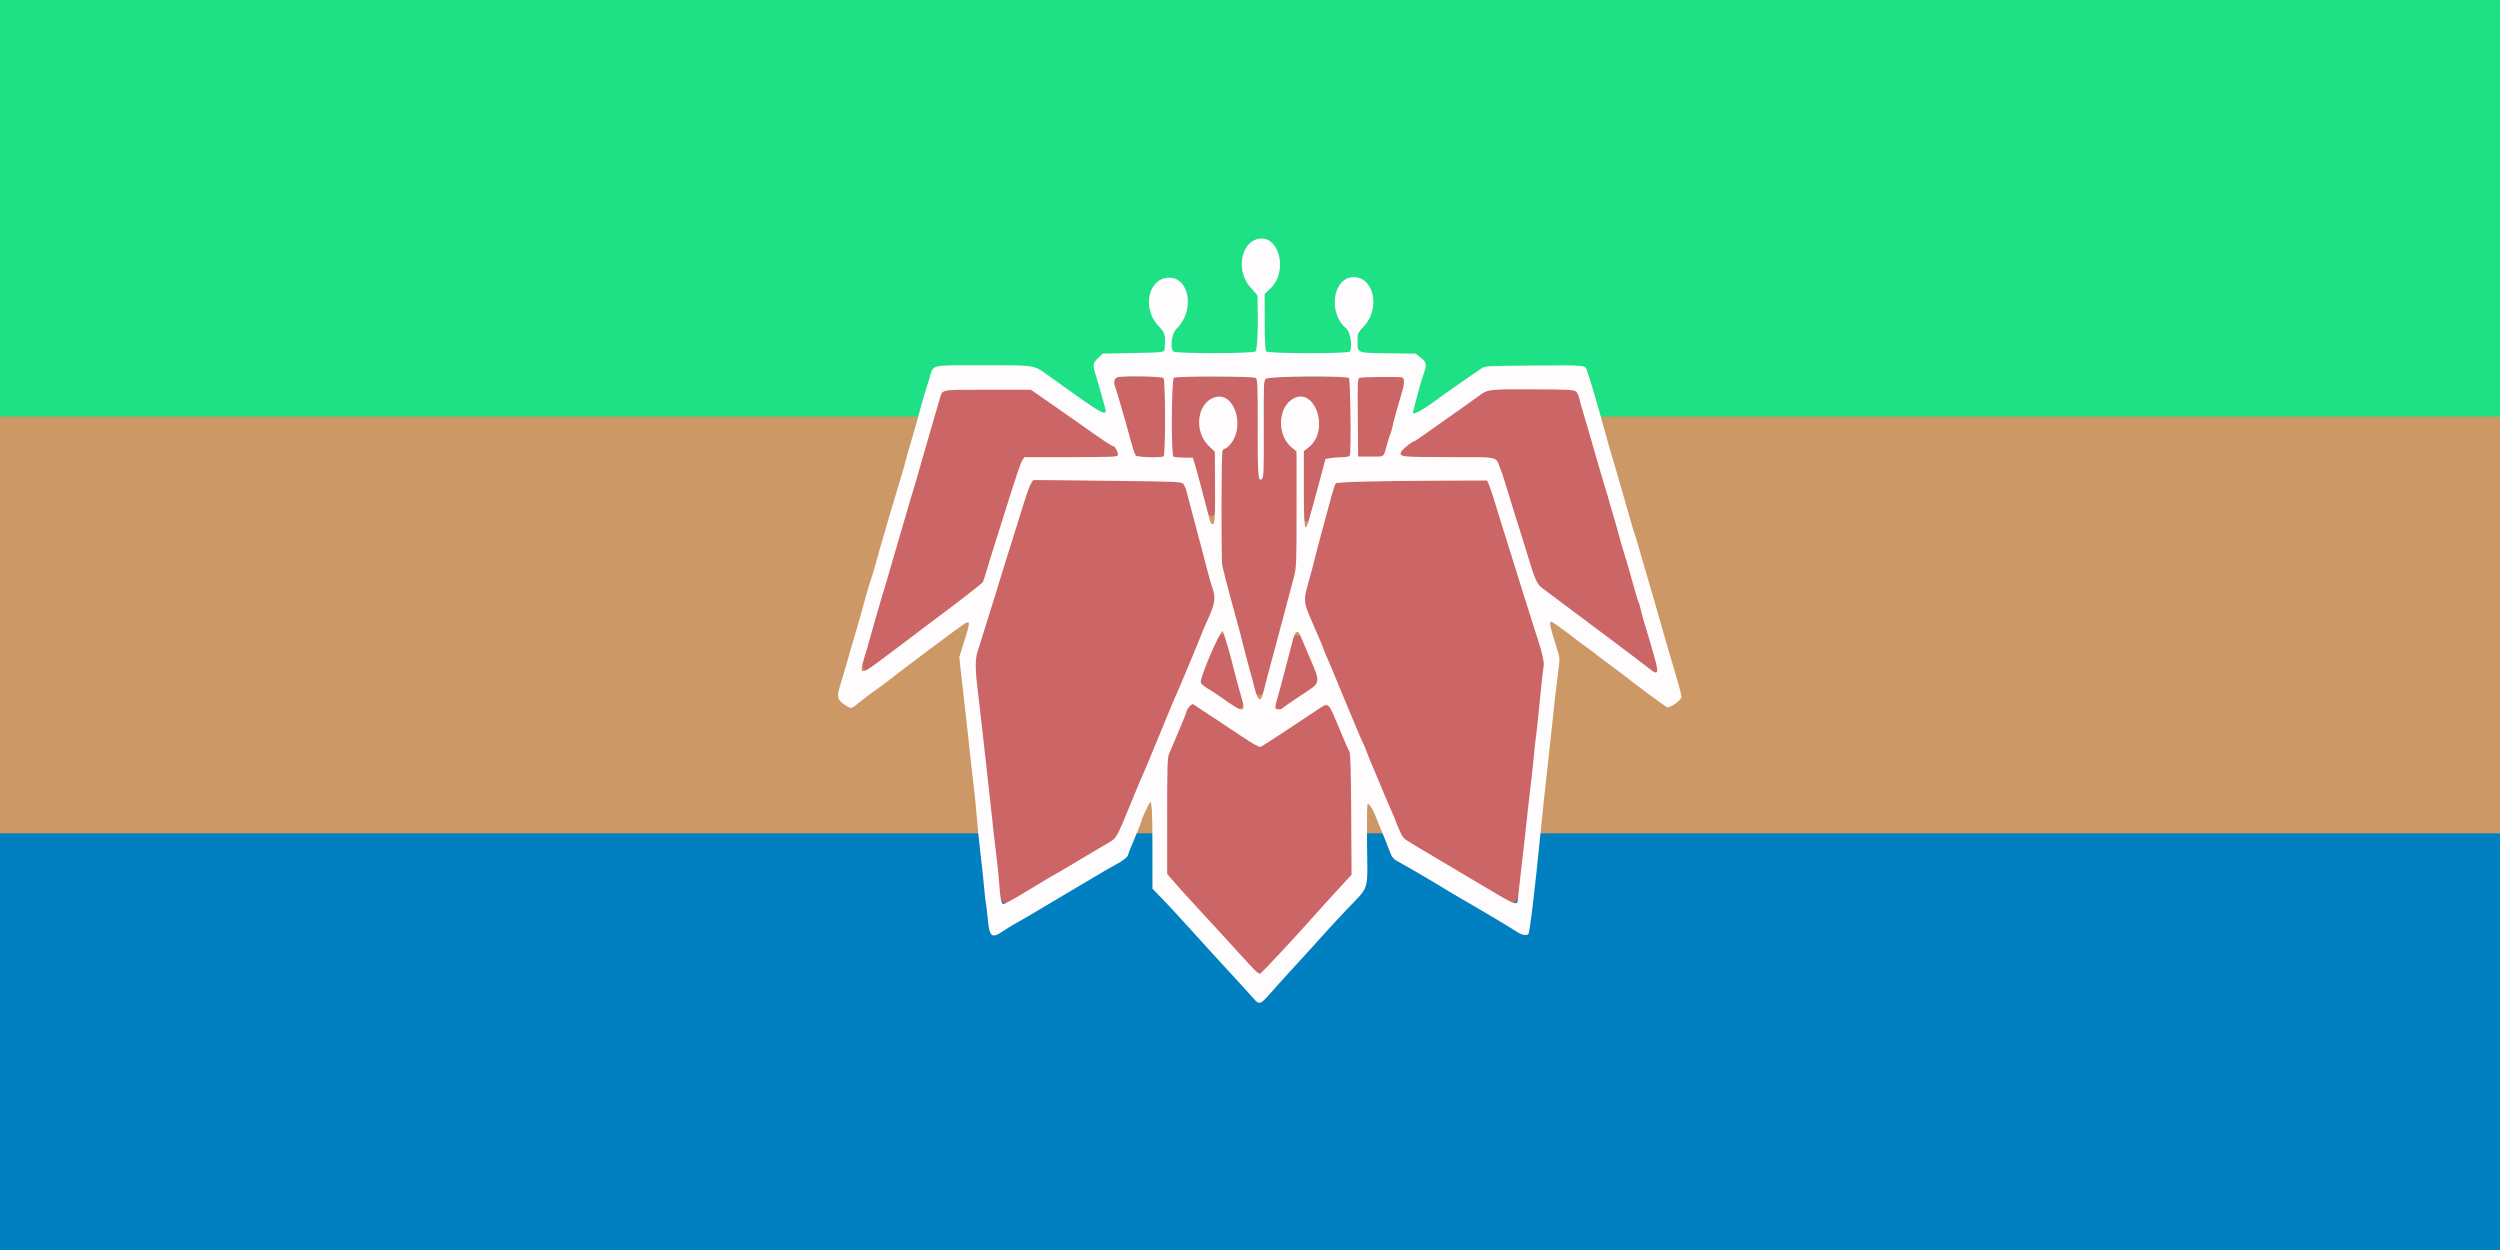 <?xml version="1.0" encoding="UTF-8" standalone="no"?>
<svg
   width="770.625"
   height="385.312"
   id="svg4354"
   version="1.1"
   inkscape:version="1.1 (c68e22c387, 2021-05-23)"
   sodipodi:docname="Great_Cantonia_Flag.svg"
   viewBox="0 0 722.461 361.23"
   xmlns:inkscape="http://www.inkscape.org/namespaces/inkscape"
   xmlns:sodipodi="http://sodipodi.sourceforge.net/DTD/sodipodi-0.dtd"
   xmlns="http://www.w3.org/2000/svg"
   xmlns:svg="http://www.w3.org/2000/svg"
   xmlns:rdf="http://www.w3.org/1999/02/22-rdf-syntax-ns#"
   xmlns:cc="http://creativecommons.org/ns#"
   xmlns:dc="http://purl.org/dc/elements/1.1/">
  <defs
     id="defs4381" />
  <sodipodi:namedview
     pagecolor="#ffffff"
     bordercolor="#666666"
     borderopacity="1"
     objecttolerance="10"
     gridtolerance="10"
     guidetolerance="10"
     inkscape:pageopacity="0"
     inkscape:pageshadow="2"
     inkscape:window-width="1366"
     inkscape:window-height="705"
     id="namedview4379"
     showgrid="false"
     showguides="false"
     inkscape:zoom="0.65053824"
     inkscape:cx="443.47893"
     inkscape:cy="246.71878"
     inkscape:window-x="-8"
     inkscape:window-y="-8"
     inkscape:window-maximized="1"
     inkscape:current-layer="svg4354"
     inkscape:pagecheckerboard="0" />
  <rect
     fill="#da121a"
     height="361.23"
     width="722.461"
     id="rect4356-9"
     style="fill:#0080c1;fill-opacity:1;stroke-width:1.003"
     x="-2.8421709e-14"
     y="0" />
  <rect
     fill="#fcdd09"
     height="240.82"
     width="722.461"
     id="rect4358-7"
     style="fill:#cc9866;fill-opacity:1;stroke-width:1.003"
     x="-2.8421709e-14"
     y="0" />
  <rect
     fill="#078930"
     height="120.41"
     width="722.461"
     id="rect4360-8"
     style="fill:#1ee085;fill-opacity:1;stroke-width:1.003"
     x="-2.8421709e-14"
     y="0" />
  <path
     id="path4-3-9"
     d="m 323.025,110.125 c -0.109,0.18 0.057,1.253 0.365,2.389 0.31,1.134 0.716,2.78 0.899,3.656 0.183,0.876 0.466,1.837 0.628,2.136 0.16,0.297 0.413,1.088 0.559,1.757 0.147,0.669 0.393,1.46 0.55,1.757 0.156,0.299 0.453,1.221 0.659,2.047 0.949,3.785 1.162,4.559 1.444,5.22 0.164,0.389 0.401,1.066 0.522,1.504 0.187,0.673 0.479,0.803 1.873,0.839 0.91,0.025 2.485,0.1 3.504,0.167 l 1.852,0.121 v -10.961 -10.961 h -6.328 c -3.481,0 -6.418,0.145 -6.529,0.326 m 16.571,0.465 c -0.1,0.441 -0.142,5.341 -0.097,10.888 l 0.086,10.087 h 2.718 c 3.125,0 3.592,0.343 3.98,2.934 0.125,0.834 0.455,2.063 0.732,2.731 0.278,0.667 0.506,1.612 0.506,2.099 0,0.487 0.221,1.407 0.488,2.046 0.268,0.639 0.672,1.879 0.898,2.755 1.439,5.59 1.354,5.831 1.397,-3.967 l 0.041,-9.099 -1.386,-1.286 c -5.509,-5.116 -3.525,-15.747 2.95,-15.806 7.023,-0.062 9.238,12.187 2.917,16.131 l -0.986,0.616 0.104,17.234 c 0.073,12.695 0.217,17.421 0.531,17.943 0.234,0.389 0.603,1.504 0.82,2.477 0.709,3.185 1.344,5.633 1.928,7.432 0.584,1.803 1.603,5.521 2.476,9.025 0.266,1.071 0.742,2.902 1.058,4.07 0.534,1.977 0.852,3.226 1.986,7.786 1.018,4.089 1.471,4.102 2.39,0.065 0.449,-1.982 1.021,-4.242 1.27,-5.02 0.247,-0.778 0.698,-2.371 1,-3.539 0.905,-3.484 2.689,-10.138 3.227,-12.033 0.277,-0.973 0.606,-2.327 0.732,-3.008 0.127,-0.681 0.33,-1.398 0.452,-1.592 0.121,-0.195 0.404,-1.15 0.628,-2.123 0.224,-0.973 0.668,-2.805 0.988,-4.07 0.487,-1.92 0.594,-4.668 0.659,-16.634 0.099,-18.007 0.145,-17.543 -1.954,-19.53 -4.019,-3.812 -3.494,-12.392 0.901,-14.686 7.5,-3.911 12.435,9.124 5.751,15.192 l -1.459,1.324 -0.049,8.298 c -0.024,4.564 0.073,8.825 0.228,9.471 0.256,1.078 0.28,1.095 0.314,0.221 0.017,-0.522 0.222,-1.398 0.449,-1.947 0.395,-0.947 0.968,-3.104 1.697,-6.376 0.182,-0.818 0.488,-1.773 0.682,-2.124 0.194,-0.35 0.528,-1.433 0.741,-2.407 0.721,-3.291 0.792,-3.539 1.141,-3.982 0.224,-0.283 1.314,-0.444 3.039,-0.447 1.481,-0.002 3.049,-0.101 3.485,-0.218 l 0.794,-0.214 V 120.744 110.183 l -1.146,-0.207 c -0.629,-0.112 -5.908,-0.163 -11.728,-0.104 l -10.581,0.103 -0.177,14.156 c -0.187,15.064 -0.226,15.395 -1.781,15.395 -1.554,0 -1.559,-0.044 -1.746,-15.218 l -0.177,-14.334 -11.366,-0.095 -11.368,-0.09 -0.182,0.802 m 53.66,-0.556 c -0.129,0.132 -0.234,4.969 -0.234,10.754 v 10.516 l 0.794,0.214 c 2.862,0.77 5.911,-0.042 5.906,-1.575 -0.002,-0.276 0.23,-1.219 0.514,-2.095 0.282,-0.876 0.765,-2.468 1.072,-3.539 0.307,-1.071 0.855,-2.982 1.219,-4.247 0.363,-1.265 0.841,-3.017 1.062,-3.893 0.221,-0.876 0.561,-2.223 0.756,-2.994 0.194,-0.772 0.522,-1.605 0.729,-1.854 1.065,-1.287 0.168,-1.522 -5.807,-1.522 -3.176,0 -5.878,0.106 -6.009,0.235 m -120.309,3.859 c -0.305,0.307 -0.554,0.866 -0.554,1.244 0,0.378 -0.15,0.964 -0.331,1.302 -0.183,0.338 -0.906,2.764 -1.608,5.392 -0.702,2.628 -1.506,5.302 -1.785,5.94 -0.278,0.639 -0.513,1.515 -0.52,1.947 -0.006,0.431 -0.24,1.182 -0.517,1.668 -0.277,0.487 -0.51,1.372 -0.517,1.968 -0.006,0.594 -0.245,1.391 -0.531,1.77 -0.284,0.377 -0.523,1.085 -0.531,1.571 -0.006,0.487 -0.23,1.299 -0.492,1.807 -0.265,0.506 -0.596,1.701 -0.737,2.654 -0.142,0.952 -0.361,1.892 -0.487,2.087 -0.126,0.195 -0.407,0.991 -0.626,1.77 -0.458,1.635 -1.986,6.896 -2.825,9.732 -0.317,1.071 -0.739,2.345 -0.936,2.832 -0.198,0.487 -0.476,1.522 -0.621,2.3 -0.145,0.779 -0.453,1.973 -0.686,2.654 -1.039,3.033 -1.887,5.88 -2.637,8.848 -0.272,1.071 -0.735,2.743 -1.033,3.716 -0.296,0.973 -0.877,2.964 -1.287,4.424 -0.413,1.46 -1.28,4.406 -1.931,6.547 -1.312,4.318 -1.718,6.548 -1.192,6.548 0.307,0 2.33,-1.294 2.785,-1.782 0.686,-0.734 3.494,-2.819 3.799,-2.819 0.207,0 0.428,-0.152 0.492,-0.336 0.1,-0.285 4.827,-3.942 7.34,-5.68 1.538,-1.064 2.217,-1.605 2.772,-2.212 0.313,-0.34 0.753,-0.619 0.981,-0.619 0.228,0 0.505,-0.239 0.615,-0.531 0.113,-0.292 0.416,-0.531 0.677,-0.531 0.261,0 0.931,-0.477 1.488,-1.062 0.558,-0.584 1.187,-1.062 1.399,-1.062 0.212,0 0.633,-0.278 0.936,-0.619 0.305,-0.34 0.919,-0.858 1.367,-1.15 1.187,-0.775 3.973,-2.855 4.587,-3.422 0.291,-0.271 1.164,-0.936 1.94,-1.481 1.282,-0.899 1.52,-1.329 2.598,-4.678 0.653,-2.03 1.328,-3.966 1.499,-4.304 0.171,-0.338 0.31,-0.816 0.307,-1.062 -0.005,-0.455 1.143,-4.388 1.936,-6.641 1.286,-3.643 1.995,-5.928 2.689,-8.671 0.198,-0.779 0.508,-1.568 0.69,-1.752 0.183,-0.186 0.333,-0.718 0.333,-1.186 0,-0.467 0.222,-1.35 0.492,-1.964 0.272,-0.613 0.855,-2.271 1.3,-3.684 1.372,-4.366 0.13,-4.035 14.909,-3.974 7.014,0.03 12.945,0.039 13.181,0.025 0.894,-0.058 -0.628,-2.506 -1.557,-2.506 -0.27,0 -0.682,-0.165 -0.915,-0.365 -0.525,-0.45 -3.492,-2.576 -5.908,-4.236 -1.757,-1.207 -7.56,-5.349 -8.283,-5.912 -1.19,-0.927 -3.67,-2.582 -3.869,-2.582 -0.13,0 -0.914,-0.557 -1.742,-1.239 l -1.506,-1.239 h -12.195 c -10.617,0 -12.267,0.073 -12.751,0.556 m 153.633,2.009 c -2.009,1.412 -3.913,2.727 -4.233,2.921 -0.319,0.195 -0.707,0.554 -0.862,0.796 -0.156,0.244 -0.462,0.442 -0.682,0.442 -0.221,0 -0.762,0.34 -1.203,0.756 -0.441,0.416 -1.578,1.251 -2.529,1.858 -3.037,1.94 -5.488,3.645 -7.12,4.953 -0.873,0.701 -1.746,1.281 -1.94,1.29 -0.658,0.03 -2.379,1.676 -2.229,2.13 0.118,0.354 3.023,0.458 13.525,0.483 l 13.377,0.031 0.958,1.77 c 0.528,0.973 0.968,2.11 0.981,2.525 0.008,0.416 0.256,1.212 0.547,1.77 0.289,0.557 0.528,1.442 0.529,1.966 0,0.524 0.145,1.04 0.319,1.15 0.175,0.107 0.517,1.034 0.76,2.055 0.243,1.023 0.558,2.098 0.697,2.391 0.139,0.292 0.528,1.486 0.862,2.654 0.333,1.168 0.808,2.601 1.055,3.187 0.245,0.584 0.558,1.619 0.691,2.3 0.134,0.68 0.379,1.556 0.545,1.945 0.166,0.389 0.649,1.902 1.076,3.362 0.425,1.46 0.995,3.178 1.266,3.817 0.27,0.639 0.49,1.545 0.49,2.014 0,0.469 0.147,0.943 0.326,1.053 0.178,0.112 0.434,0.718 0.568,1.348 0.263,1.24 1.092,2.385 1.728,2.385 0.217,0 0.658,0.28 0.977,0.62 0.321,0.34 0.794,0.78 1.049,0.977 0.256,0.197 1.123,0.872 1.928,1.504 0.804,0.63 1.548,1.146 1.656,1.146 0.194,0 9.312,6.864 12.696,9.559 3.104,2.473 11.276,8.49 11.53,8.49 0.132,0 0.661,0.391 1.175,0.867 l 0.933,0.869 v -0.798 c 0,-0.437 -0.187,-0.984 -0.414,-1.212 -0.23,-0.23 -0.534,-1.177 -0.681,-2.106 -0.369,-2.353 -0.998,-4.695 -1.584,-5.877 -0.274,-0.552 -0.496,-1.269 -0.494,-1.593 0.002,-0.325 -0.224,-1.307 -0.501,-2.184 -0.277,-0.876 -0.827,-2.708 -1.224,-4.07 -0.989,-3.403 -1.799,-6.087 -2.376,-7.887 -0.268,-0.834 -0.487,-1.798 -0.487,-2.141 0,-0.343 -0.142,-0.775 -0.316,-0.961 -0.173,-0.186 -0.483,-1.053 -0.686,-1.929 -0.682,-2.921 -1.194,-4.772 -1.485,-5.353 -0.157,-0.317 -0.388,-1.193 -0.511,-1.947 -0.124,-0.754 -0.431,-1.929 -0.682,-2.61 -0.252,-0.681 -0.727,-2.194 -1.056,-3.362 -0.584,-2.079 -1.797,-6.204 -2.34,-7.963 -0.15,-0.487 -0.543,-1.84 -0.873,-3.008 -0.813,-2.877 -1.859,-6.388 -2.476,-8.317 -0.282,-0.876 -0.511,-1.92 -0.51,-2.318 0.002,-0.4 -0.156,-0.883 -0.348,-1.076 -0.192,-0.193 -0.496,-1.062 -0.672,-1.929 -0.178,-0.869 -0.488,-2.056 -0.693,-2.64 -0.203,-0.584 -0.892,-2.734 -1.533,-4.778 l -1.162,-3.716 -12.345,-0.089 -12.345,-0.09 -3.652,2.569 m -127.92,24.077 c -0.269,0.154 -0.585,0.869 -0.702,1.592 -0.117,0.726 -0.414,1.717 -0.659,2.203 -0.247,0.486 -0.961,2.557 -1.587,4.601 -0.624,2.044 -1.301,4.194 -1.504,4.778 -0.201,0.584 -0.483,1.619 -0.624,2.3 -0.141,0.681 -0.432,1.557 -0.647,1.946 -0.213,0.389 -0.547,1.345 -0.741,2.124 -0.192,0.779 -0.585,2.212 -0.873,3.185 -0.566,1.911 -3.492,11.025 -4.887,15.218 -0.194,0.584 -0.488,1.699 -0.655,2.477 -0.166,0.779 -0.69,2.401 -1.166,3.607 -0.476,1.205 -0.973,2.836 -1.108,3.626 -0.133,0.789 -0.386,1.525 -0.563,1.635 -0.434,0.269 -0.409,4.51 0.041,6.947 0.346,1.869 0.576,3.981 1.411,12.852 0.201,2.141 0.599,5.247 0.885,6.901 0.287,1.654 0.519,3.964 0.517,5.132 -0.003,1.168 0.23,3.716 0.517,5.663 0.786,5.344 1.885,15.303 2.654,24.066 0.187,2.141 0.432,4.371 0.541,4.955 0.111,0.584 0.314,1.778 0.452,2.654 0.265,1.692 0.968,1.98 2.086,0.857 0.277,-0.276 0.808,-0.503 1.182,-0.503 0.374,0 0.681,-0.166 0.681,-0.365 0,-0.202 0.278,-0.467 0.617,-0.591 0.339,-0.124 1.28,-0.676 2.092,-1.228 0.811,-0.55 1.633,-1.002 1.827,-1.002 0.194,0 0.57,-0.2 0.834,-0.442 0.446,-0.407 2.026,-1.325 4.682,-2.718 0.582,-0.306 1.138,-0.639 1.234,-0.74 0.097,-0.102 0.573,-0.382 1.058,-0.623 0.485,-0.242 1.358,-0.754 1.94,-1.14 0.582,-0.386 1.296,-0.814 1.587,-0.952 0.291,-0.14 1.187,-0.699 1.991,-1.244 0.804,-0.543 1.55,-0.989 1.658,-0.989 0.107,0 0.878,-0.437 1.712,-0.973 2.092,-1.341 2.665,-1.676 4.691,-2.734 1.88,-0.982 2.002,-1.161 3.97,-5.848 0.693,-1.655 1.474,-3.323 1.732,-3.707 0.259,-0.382 0.471,-0.901 0.471,-1.148 0,-0.248 0.455,-1.448 1.011,-2.663 0.954,-2.095 3.044,-7.112 4.088,-9.823 1.279,-3.318 5.259,-12.605 5.529,-12.9 0.169,-0.184 0.309,-0.582 0.309,-0.885 0.002,-0.301 0.254,-1.026 0.563,-1.61 0.307,-0.584 0.868,-1.858 1.243,-2.831 0.378,-0.973 0.905,-2.247 1.173,-2.831 0.268,-0.584 0.995,-2.336 1.614,-3.893 0.619,-1.557 1.584,-3.824 2.144,-5.036 0.563,-1.212 1.021,-2.382 1.021,-2.599 0,-0.218 0.219,-0.818 0.485,-1.334 0.268,-0.517 0.832,-1.736 1.257,-2.709 0.423,-0.973 0.919,-2.046 1.102,-2.384 0.182,-0.338 0.33,-0.798 0.33,-1.023 0,-0.404 1.002,-2.72 2.025,-4.682 0.575,-1.101 0.476,-2.311 -0.448,-5.537 -1.314,-4.581 -2.397,-8.736 -3.458,-13.272 -0.228,-0.973 -0.513,-1.929 -0.635,-2.124 -0.121,-0.195 -0.335,-0.911 -0.473,-1.592 -0.138,-0.681 -0.462,-1.956 -0.721,-2.831 -0.257,-0.876 -0.712,-2.469 -1.011,-3.539 -0.991,-3.578 -1.712,-5.838 -1.943,-6.094 -0.313,-0.35 -41.936,-0.522 -42.55,-0.18 m 87.69,0.696 c -0.171,0.44 -0.576,1.835 -0.899,3.1 -0.322,1.265 -0.809,3.017 -1.079,3.893 -0.269,0.876 -0.594,2.19 -0.721,2.923 -0.127,0.733 -0.372,1.419 -0.545,1.525 -0.171,0.106 -0.312,0.667 -0.312,1.246 0,0.578 -0.213,1.564 -0.475,2.191 -0.26,0.626 -0.589,1.757 -0.729,2.511 -0.141,0.754 -0.386,1.63 -0.547,1.947 -0.159,0.317 -0.716,2.327 -1.238,4.468 -1.612,6.625 -1.767,7.188 -2.039,7.462 -0.519,0.519 -0.248,1.966 0.794,4.273 0.582,1.288 1.058,2.469 1.058,2.623 0,0.154 0.488,1.366 1.086,2.693 0.598,1.327 1.312,2.916 1.587,3.528 0.275,0.614 0.501,1.338 0.501,1.611 0,0.272 0.141,0.646 0.312,0.832 0.457,0.492 2.765,5.985 3.037,7.232 0.129,0.587 0.37,1.067 0.534,1.067 0.166,0 0.402,0.359 0.523,0.796 0.121,0.437 0.363,1.115 0.534,1.504 1.376,3.13 1.76,4.064 1.76,4.282 0,0.138 0.476,1.262 1.058,2.497 0.582,1.237 1.058,2.477 1.058,2.757 0,0.28 0.147,0.6 0.326,0.71 0.178,0.112 0.427,0.671 0.552,1.244 0.125,0.571 0.693,1.952 1.263,3.068 0.567,1.115 1.034,2.187 1.034,2.382 0,0.371 1.104,2.909 1.966,4.527 0.277,0.516 0.502,1.152 0.502,1.41 0,0.258 0.388,1.27 0.862,2.246 0.475,0.977 1.675,3.765 2.67,6.199 0.995,2.433 2.032,4.944 2.303,5.579 0.272,0.635 0.714,1.671 0.984,2.301 1.441,3.364 2.227,4.824 2.704,5.017 0.291,0.118 1.164,0.607 1.94,1.085 0.776,0.478 1.649,0.984 1.94,1.125 0.291,0.14 1.853,1.058 3.472,2.042 1.619,0.982 3.365,2.008 3.88,2.283 0.515,0.274 0.989,0.632 1.055,0.796 0.065,0.165 0.275,0.299 0.467,0.299 0.325,0 1.758,0.812 9.753,5.526 1.614,0.95 3.677,2.104 4.585,2.561 0.91,0.458 1.781,1.055 1.936,1.327 1.123,1.973 2.726,-0.623 2.711,-4.389 -0.006,-1.306 0.674,-7.728 1.601,-15.112 0.834,-6.654 1.273,-10.821 1.568,-14.926 0.157,-2.175 0.453,-4.723 0.658,-5.663 0.206,-0.939 0.546,-3.619 0.755,-5.954 0.21,-2.336 0.614,-6.158 0.896,-8.494 1.506,-12.406 1.51,-13.705 0.065,-18.403 -0.302,-0.973 -0.735,-2.486 -0.966,-3.362 -0.233,-0.876 -0.64,-2.016 -0.906,-2.532 -0.268,-0.517 -0.487,-1.4 -0.487,-1.964 0,-0.563 -0.171,-1.196 -0.381,-1.407 -0.208,-0.209 -0.511,-0.918 -0.674,-1.575 -0.162,-0.655 -0.457,-1.67 -0.656,-2.254 -0.198,-0.584 -0.628,-2.017 -0.956,-3.185 -0.326,-1.168 -0.813,-2.647 -1.079,-3.286 -0.268,-0.639 -0.487,-1.41 -0.487,-1.716 0,-0.305 -0.224,-1.055 -0.496,-1.669 -0.274,-0.612 -0.764,-2.07 -1.09,-3.238 -0.326,-1.168 -0.898,-2.974 -1.268,-4.013 -0.37,-1.039 -0.679,-2.233 -0.685,-2.654 -0.006,-0.421 -0.245,-1.074 -0.529,-1.451 -0.286,-0.379 -0.519,-1.102 -0.519,-1.61 0,-0.508 -0.15,-1.076 -0.333,-1.26 -0.182,-0.187 -0.484,-0.973 -0.67,-1.752 -0.185,-0.779 -0.817,-2.77 -1.4,-4.424 l -1.063,-3.009 -21.374,-0.09 -21.376,-0.089 -0.31,0.798 m -33.591,44.103 c -0.319,0.377 -0.697,1.058 -0.836,1.518 -0.141,0.458 -0.367,0.992 -0.505,1.187 -0.138,0.196 -0.532,1.15 -0.88,2.124 -0.676,1.89 -1.732,4.348 -2.543,5.914 -0.508,0.978 -0.082,2.403 0.718,2.403 0.381,0 6.155,3.863 6.421,4.296 0.104,0.167 0.416,0.305 0.697,0.305 0.278,0 0.841,0.334 1.249,0.743 1.108,1.111 1.428,0.393 0.808,-1.812 -0.3,-1.067 -0.676,-2.497 -0.834,-3.178 -0.159,-0.681 -0.644,-2.513 -1.076,-4.07 -0.432,-1.557 -0.966,-3.628 -1.183,-4.601 -0.219,-0.973 -0.523,-1.966 -0.679,-2.207 -0.153,-0.241 -0.392,-1.081 -0.527,-1.87 -0.238,-1.38 -0.268,-1.409 -0.829,-0.752 m 21.971,0.022 c -0.265,0.165 -0.605,0.917 -0.755,1.67 -0.399,2 -1.402,5.859 -1.735,6.678 -0.157,0.389 -0.647,2.3 -1.088,4.247 -0.441,1.947 -1.005,4.107 -1.254,4.803 -0.282,0.791 -0.331,1.453 -0.132,1.769 0.174,0.278 0.321,0.333 0.325,0.118 0.003,-0.212 0.768,-0.803 1.7,-1.313 0.933,-0.508 1.989,-1.251 2.347,-1.648 0.36,-0.398 0.825,-0.724 1.035,-0.724 0.475,0 4.128,-2.468 4.652,-3.143 0.46,-0.591 0.217,-2.146 -0.439,-2.805 -0.259,-0.26 -0.473,-0.666 -0.473,-0.901 0,-0.49 -2.365,-6.215 -2.795,-6.767 -0.157,-0.2 -0.425,-0.798 -0.596,-1.327 -0.224,-0.689 -0.448,-0.876 -0.792,-0.662 m -31.071,21.051 c -0.396,0.826 -0.723,1.674 -0.723,1.884 0,0.21 -0.453,1.315 -1.009,2.453 -0.555,1.139 -1.296,2.868 -1.647,3.842 -0.351,0.973 -0.839,2.01 -1.086,2.304 -0.876,1.05 -1.196,6.663 -1.196,21.083 v 14.556 l 2.853,3.325 c 1.568,1.828 4.326,4.918 6.128,6.864 1.802,1.946 4.192,4.574 5.312,5.839 3.081,3.486 8.994,9.913 10.486,11.396 l 1.323,1.318 1.146,-1.161 c 0.629,-0.637 2.095,-2.265 3.259,-3.613 1.162,-1.35 2.511,-2.879 2.998,-3.397 0.485,-0.518 1.915,-2.099 3.176,-3.511 2.453,-2.75 4.377,-4.85 8.557,-9.349 1.446,-1.557 3.393,-3.707 4.324,-4.778 0.933,-1.071 1.829,-1.999 1.991,-2.065 0.558,-0.223 0.361,-33.501 -0.204,-34.818 -0.275,-0.639 -0.759,-1.8 -1.076,-2.578 -0.317,-0.779 -0.729,-1.694 -0.913,-2.035 -0.187,-0.34 -0.989,-2.251 -1.783,-4.247 -2.24,-5.625 -1.1,-5.788 -12.23,1.741 -3.547,2.4 -6.585,4.364 -6.753,4.364 -0.166,0 -0.393,0.239 -0.505,0.531 -0.259,0.674 -3.495,0.734 -4.169,0.076 -0.434,-0.424 -11.682,-8 -12.458,-8.392 -0.499,-0.253 -2.434,-1.541 -2.645,-1.762 -0.097,-0.104 -0.685,-0.453 -1.305,-0.778 l -1.127,-0.591 -0.725,1.499"
     stroke="none"
     fill="#cb6566"
     fill-rule="evenodd"
     style="stroke:#cb6566;stroke-width:2.196;stroke-miterlimit:4;stroke-dasharray:none;stroke-opacity:1" />
  <path
     id="path3-5-1"
     d="m 363.25,69.117 c -4.959,1.472 -5.97,9.619 -1.748,14.089 1.037,1.097 1.891,2.155 1.896,2.35 0.236,8.521 -0.024,15.593 -0.579,16.002 -0.864,0.633 -23.064,0.662 -23.694,0.03 -1.09,-1.094 -0.519,-5.256 0.906,-6.62 5.24,-5.013 3.829,-14.721 -2.139,-14.721 -6.098,0 -8.019,8.943 -3.021,14.065 1.795,1.838 1.973,2.449 1.73,5.931 -0.118,1.699 0.534,1.573 -9.199,1.77 l -8.774,0.177 -1.376,1.348 c -1.485,1.456 -1.534,1.982 -0.488,5.199 0.221,0.682 0.729,2.433 1.127,3.893 0.399,1.46 0.973,3.509 1.275,4.553 1.063,3.67 0.598,3.426 -15.384,-8.08 -5.27,-3.796 -3.83,-3.536 -19.609,-3.545 -15.87,0 -14.333,-0.391 -15.623,3.886 -0.439,1.46 -1.005,3.291 -1.257,4.07 -0.251,0.778 -0.716,2.371 -1.032,3.539 -1.496,5.507 -2.774,10.037 -3.199,11.325 -0.257,0.778 -0.82,2.77 -1.25,4.424 -0.431,1.655 -0.989,3.645 -1.242,4.424 -0.254,0.779 -0.727,2.371 -1.055,3.539 -0.326,1.168 -0.8,2.76 -1.053,3.539 -0.252,0.779 -0.712,2.292 -1.023,3.362 -0.31,1.071 -1.053,3.619 -1.647,5.663 -1.37,4.702 -2.388,8.274 -2.871,10.087 -0.208,0.778 -0.769,2.61 -1.247,4.07 -0.478,1.46 -1.074,3.451 -1.326,4.424 -0.67,2.596 -3.282,11.752 -3.938,13.803 -0.312,0.973 -0.688,2.247 -0.836,2.831 -0.397,1.556 -2.002,7.069 -2.857,9.811 -0.929,2.983 -0.721,3.849 1.259,5.217 1.991,1.373 2.032,1.37 4.197,-0.469 1.002,-0.851 3.248,-2.553 4.994,-3.784 1.746,-1.231 3.809,-2.76 4.585,-3.399 2.146,-1.768 20.205,-15.273 20.972,-15.685 1.728,-0.927 1.714,-0.591 -0.238,5.609 l -1.266,4.026 0.582,5.353 c 0.321,2.944 0.738,6.629 0.924,8.186 0.187,1.557 0.502,4.344 0.702,6.193 1,9.287 1.832,16.742 2.153,19.289 0.195,1.557 0.508,4.822 0.693,7.255 0.187,2.433 0.663,7.131 1.058,10.44 0.396,3.309 0.875,7.765 1.062,9.899 0.189,2.136 0.416,4.127 0.508,4.424 0.092,0.299 0.335,2.371 0.543,4.608 0.49,5.289 1.122,5.802 4.404,3.58 0.905,-0.612 2.227,-1.439 2.938,-1.837 3.137,-1.752 4.744,-2.695 13.689,-8.034 5.211,-3.109 10.109,-6.013 10.885,-6.454 0.776,-0.441 1.887,-1.094 2.469,-1.451 0.582,-0.356 1.852,-1.067 2.822,-1.58 1.907,-1.009 3.351,-2.189 3.351,-2.738 0,-0.189 0.873,-2.382 1.94,-4.873 1.067,-2.49 1.94,-4.735 1.94,-4.99 0,-0.365 1.873,-4.456 2.395,-5.231 0.554,-0.823 0.759,2.633 0.759,12.89 l 0.002,12.017 2.758,2.847 c 1.518,1.568 3.547,3.727 4.508,4.801 2.397,2.676 8.283,9.147 11.271,12.391 6.109,6.632 9.67,10.532 10.735,11.759 1.587,1.826 1.945,1.701 4.961,-1.747 1.455,-1.661 4.074,-4.565 5.82,-6.454 1.746,-1.886 4.365,-4.756 5.82,-6.377 5.361,-5.972 6.95,-7.706 10.241,-11.169 6.765,-7.117 6.037,-4.748 5.897,-19.228 -0.057,-6.1 0.003,-11.157 0.138,-11.24 0.572,-0.354 1.67,1.601 3.298,5.871 0.335,0.876 0.889,2.23 1.231,3.008 0.344,0.779 1.051,2.559 1.571,3.955 1.049,2.819 1.166,2.955 3.714,4.3 1.829,0.966 10.828,6.254 13.061,7.673 0.679,0.432 2.266,1.373 3.527,2.092 1.261,0.717 2.848,1.639 3.527,2.046 0.679,0.409 3.536,2.09 6.349,3.739 2.813,1.647 5.822,3.475 6.686,4.063 1.552,1.051 2.982,1.359 3.518,0.755 0.423,-0.476 1.808,-11.976 3.529,-29.33 0.504,-5.086 1.312,-12.656 1.961,-18.403 0.287,-2.531 0.764,-6.91 1.06,-9.733 1.033,-9.823 1.626,-15.064 2.107,-18.632 0.475,-3.518 0.466,-3.649 -0.395,-6.37 -2.308,-7.305 -2.457,-8.243 -1.208,-7.572 0.691,0.372 5.192,3.672 6.903,5.063 0.582,0.472 1.931,1.465 2.998,2.208 1.067,0.742 2.019,1.451 2.116,1.575 0.097,0.123 2.16,1.688 4.585,3.476 2.425,1.785 4.806,3.58 5.291,3.985 1.399,1.17 10.338,7.791 11.036,8.176 0.746,0.408 3.931,-1.724 4.218,-2.825 0.094,-0.361 -0.455,-2.709 -1.22,-5.22 -1.485,-4.875 -4.257,-14.386 -5.046,-17.308 -0.439,-1.63 -1.866,-6.54 -4.372,-15.041 -0.545,-1.849 -1.349,-4.636 -1.788,-6.193 -0.439,-1.558 -0.926,-3.15 -1.081,-3.539 -0.156,-0.389 -0.525,-1.584 -0.82,-2.654 -0.296,-1.071 -1.282,-4.495 -2.192,-7.609 -0.91,-3.114 -1.779,-6.14 -1.929,-6.725 -0.151,-0.584 -0.615,-2.176 -1.032,-3.539 -0.416,-1.363 -0.989,-3.274 -1.275,-4.247 -0.531,-1.807 -0.7,-2.419 -2.557,-9.202 -1.157,-4.222 -3.286,-11.336 -3.947,-13.185 -0.563,-1.578 -0.186,-1.543 -15.699,-1.428 -13.114,0.1 -13.819,0.138 -14.775,0.81 -0.552,0.389 -1.25,0.867 -1.552,1.062 -0.82,0.527 -8.917,6.185 -9.934,6.94 -5.945,4.411 -8.756,5.928 -8.296,4.473 0.139,-0.437 0.467,-1.672 0.732,-2.743 0.695,-2.828 1.801,-6.668 2.43,-8.45 0.855,-2.415 0.721,-3.031 -0.935,-4.35 l -1.485,-1.18 -7.95,-0.101 c -9.201,-0.115 -8.834,0.03 -8.834,-3.546 0,-2.262 0.008,-2.286 1.908,-4.342 4.732,-5.128 2.82,-14.123 -3.002,-14.128 -6.053,0 -7.58,10.368 -2.183,14.832 1.196,0.988 1.878,5.344 1.044,6.666 -0.422,0.671 -23.619,0.639 -24.175,-0.034 -0.263,-0.317 -0.402,-3.16 -0.42,-8.524 l -0.024,-8.048 1.76,-1.694 c 5.27,-5.069 2.206,-15.986 -3.972,-14.155 m -27.014,40.155 c 0.57,0.687 0.599,22.008 0.033,22.578 -0.49,0.492 -7.52,0.305 -8.045,-0.216 -0.234,-0.232 -0.892,-2.175 -1.46,-4.316 -1.351,-5.089 -4.109,-14.593 -4.601,-15.861 -0.402,-1.034 -0.073,-2.177 0.698,-2.435 1.464,-0.488 12.943,-0.276 13.377,0.25 m 26.63,-0.047 c 0.559,0.41 0.606,1.571 0.584,14.156 -0.024,14.17 0.136,16.103 1.243,14.991 0.502,-0.504 0.561,-2.127 0.513,-14.392 -0.049,-13.229 -0.024,-13.855 0.628,-14.509 0.783,-0.786 23.217,-0.968 23.988,-0.195 0.432,0.433 0.679,21.7 0.259,22.374 -0.166,0.265 -1.079,0.451 -2.284,0.464 -1.104,0.022 -2.626,0.128 -3.383,0.266 l -1.376,0.244 -0.836,3.185 c -0.46,1.752 -1.058,3.982 -1.33,4.955 -0.499,1.785 -0.899,3.247 -2.354,8.582 -1.473,5.403 -1.723,4.16 -1.723,-8.582 v -10.381 l 1.406,-1.118 c 6.495,-5.162 1.354,-18.586 -5.201,-13.582 -3.864,2.95 -3.718,10.407 0.266,13.619 l 1.413,1.139 v 16.694 c 0,15.795 -0.041,16.846 -0.735,19.495 -0.405,1.54 -0.945,3.596 -1.201,4.569 -1.848,7.034 -3.139,11.89 -4.095,15.395 -2.021,7.413 -3.192,11.836 -3.557,13.448 -0.698,3.076 -1.61,2.648 -2.534,-1.191 -0.287,-1.195 -1.016,-3.923 -1.617,-6.064 -0.602,-2.141 -1.319,-4.849 -1.594,-6.017 -0.277,-1.168 -0.735,-2.999 -1.023,-4.07 -1.483,-5.544 -2.383,-8.846 -2.841,-10.44 -0.54,-1.872 -1.864,-7.062 -2.259,-8.848 -0.348,-1.568 -0.282,-32.455 0.065,-33.179 0.166,-0.34 0.511,-0.619 0.767,-0.619 0.256,0 0.959,-0.598 1.561,-1.327 4.284,-5.187 1.063,-15.072 -4.407,-13.534 -5.303,1.49 -6.379,9.8 -1.834,14.169 l 1.681,1.616 0.049,5.82 c 0.109,12.805 0.002,15.262 -0.67,15.133 -0.407,-0.079 -0.744,-0.701 -1.016,-1.884 -0.224,-0.971 -0.756,-3.04 -1.183,-4.597 -0.427,-1.557 -1.166,-4.344 -1.64,-6.193 -0.476,-1.849 -1.099,-4.082 -1.384,-4.964 l -0.519,-1.6 -2.584,-0.025 c -1.421,-0.022 -2.771,-0.14 -2.996,-0.278 -0.705,-0.437 -0.575,-22.385 0.134,-22.783 0.928,-0.52 22.902,-0.471 23.616,0.053 m 42.236,-0.197 c 0.768,0.078 0.827,1.727 0.137,3.98 -0.263,0.862 -0.721,2.444 -1.019,3.514 -0.298,1.071 -0.792,2.822 -1.097,3.893 -0.305,1.071 -0.661,2.499 -0.788,3.173 -0.129,0.676 -0.361,1.472 -0.52,1.77 -0.157,0.299 -0.552,1.499 -0.875,2.666 -1.215,4.392 -0.605,3.893 -4.774,3.893 h -3.674 l -0.094,-11.246 c -0.09,-10.918 -0.073,-11.254 0.603,-11.505 0.591,-0.219 10.222,-0.329 12.1,-0.14 m 50.355,4.137 c 0.363,0.329 0.755,1.101 0.869,1.713 0.115,0.612 0.672,2.626 1.236,4.475 0.564,1.849 1.268,4.238 1.563,5.309 0.296,1.071 1.028,3.619 1.626,5.663 0.6,2.044 1.409,4.831 1.801,6.194 0.392,1.362 0.845,2.875 1.007,3.362 0.301,0.91 1.413,4.7 2.386,8.14 0.301,1.071 0.747,2.584 0.989,3.362 0.242,0.779 0.709,2.451 1.039,3.716 0.33,1.265 0.808,2.937 1.062,3.716 0.698,2.132 1.859,6.139 3.864,13.328 0.254,0.908 0.561,1.812 0.684,2.012 0.121,0.199 0.369,1.05 0.549,1.89 0.18,0.839 0.665,2.642 1.081,4.005 0.414,1.362 0.988,3.274 1.271,4.247 0.284,0.973 0.753,2.566 1.042,3.539 2.058,6.955 1.905,7.694 -1.088,5.224 -1.206,-0.998 -19.114,-14.463 -26.346,-19.812 -0.585,-0.433 -1.483,-1.113 -1.996,-1.511 -0.513,-0.398 -1.587,-1.198 -2.386,-1.777 -1.532,-1.11 -2.236,-2.707 -4.365,-9.906 -0.431,-1.46 -1.145,-3.769 -1.587,-5.132 -0.441,-1.363 -1.397,-4.389 -2.123,-6.724 -1.889,-6.07 -2.123,-6.832 -2.831,-9.202 -0.348,-1.168 -0.951,-2.92 -1.339,-3.893 -1.302,-3.261 -0.057,-3.008 -14.839,-3.013 -13.747,0 -14.364,-0.075 -13.708,-1.518 0.325,-0.715 3.257,-3.077 3.82,-3.077 0.09,0 0.995,-0.591 2.01,-1.313 1.016,-0.722 3.515,-2.483 5.552,-3.912 6.227,-4.371 9.832,-6.929 11.483,-8.154 2.152,-1.596 2.868,-1.67 15.733,-1.605 10.054,0.051 11.354,0.124 11.941,0.657 m -155.765,0.683 c 0.991,0.671 2.832,1.95 4.093,2.844 1.261,0.892 3.324,2.337 4.585,3.212 1.261,0.874 3.642,2.544 5.291,3.712 5.437,3.849 7.629,5.293 8.042,5.293 0.549,0 1.58,2.063 1.342,2.686 -0.16,0.418 -2.386,0.499 -13.585,0.499 h -13.394 l -0.545,0.78 c -0.538,0.77 -1.711,4.222 -4.968,14.615 -2.25,7.184 -3.686,11.75 -4.229,13.448 -0.249,0.778 -0.804,2.61 -1.235,4.07 -0.428,1.46 -0.896,2.893 -1.037,3.185 -0.204,0.425 -8.015,6.462 -16.244,12.555 -0.679,0.503 -2.418,1.825 -3.866,2.939 -1.448,1.113 -3.603,2.741 -4.79,3.617 -1.187,0.876 -3.793,2.824 -5.79,4.328 -4.43,3.335 -5.086,3.143 -3.719,-1.096 0.506,-1.577 0.876,-2.868 3.515,-12.257 0.658,-2.336 1.428,-4.964 1.712,-5.84 0.286,-0.876 0.861,-2.787 1.277,-4.247 0.935,-3.277 1.758,-6.103 2.323,-7.963 0.502,-1.654 1.155,-3.895 2.633,-9.025 1.372,-4.771 2.458,-8.436 2.831,-9.556 0.162,-0.487 0.632,-2.079 1.042,-3.539 0.411,-1.46 0.979,-3.451 1.264,-4.424 0.286,-0.973 1.088,-3.76 1.783,-6.194 1.271,-4.448 2.577,-8.927 3.555,-12.21 0.85,-2.845 -0.145,-2.655 13.784,-2.655 h 12.53 l 1.799,1.219 m 42.216,25.942 c 0.321,0.342 0.746,1.258 0.945,2.037 0.928,3.617 2.917,11.182 3.446,13.095 0.711,2.569 1.198,4.412 2.571,9.733 0.579,2.239 1.206,4.468 1.395,4.955 1.213,3.128 0.942,4.781 -1.721,10.522 -0.563,1.212 -1.023,2.279 -1.023,2.369 0,0.202 -5.903,14.42 -7.211,17.368 -1.37,3.091 -1.441,3.254 -2.786,6.547 -4.402,10.768 -6.675,16.2 -8.365,19.996 -0.173,0.389 -1.095,2.619 -2.047,4.955 -4.483,10.987 -4.407,10.854 -6.964,12.284 -0.799,0.446 -4.529,2.656 -8.289,4.912 -3.762,2.256 -7.077,4.208 -7.368,4.339 -0.291,0.132 -1.005,0.545 -1.587,0.92 -0.582,0.375 -2.169,1.331 -3.527,2.123 -1.358,0.793 -2.707,1.598 -2.998,1.789 -1.64,1.076 -6.068,3.537 -6.368,3.537 -0.598,0 -0.931,-1.451 -1.18,-5.132 -0.132,-1.946 -0.457,-5.291 -0.721,-7.432 -0.528,-4.247 -1.28,-10.929 -2.136,-18.934 -0.3,-2.822 -0.777,-7.122 -1.06,-9.555 -0.284,-2.433 -0.838,-7.37 -1.233,-10.971 -0.395,-3.601 -0.873,-7.742 -1.06,-9.202 -0.771,-5.983 -0.834,-9.402 -0.212,-11.386 0.326,-1.037 1.16,-3.718 1.855,-5.956 0.695,-2.239 2.014,-6.459 2.933,-9.379 0.921,-2.92 1.949,-6.264 2.287,-7.432 0.339,-1.168 0.973,-3.238 1.413,-4.601 1.167,-3.628 2.086,-6.553 3.552,-11.325 2.069,-6.74 3.021,-9.492 3.598,-10.408 l 0.538,-0.855 21.371,0.234 c 19.74,0.214 21.415,0.28 21.953,0.853 m 88.26,0.002 c 0.266,0.534 0.843,2.168 1.282,3.627 0.905,3.005 3.853,12.468 5.292,16.988 0.528,1.654 1.22,3.884 1.54,4.955 0.321,1.071 1.319,4.256 2.219,7.078 0.899,2.822 1.954,6.167 2.346,7.432 0.392,1.265 1.078,3.415 1.524,4.778 1.324,4.04 1.922,6.756 1.727,7.833 -0.219,1.205 -1.106,9.411 -1.584,14.64 -0.186,2.044 -0.49,4.751 -0.677,6.017 -0.186,1.265 -0.428,3.495 -0.54,4.955 -0.111,1.46 -0.427,4.486 -0.702,6.724 -0.532,4.321 -0.822,6.889 -1.954,17.342 -0.39,3.601 -0.944,8.458 -1.229,10.794 -0.286,2.336 -0.584,5.017 -0.663,5.958 -0.268,3.144 0.325,3.33 -11.227,-3.534 -4.208,-2.502 -10.001,-5.944 -12.874,-7.648 -2.873,-1.706 -5.541,-3.293 -5.929,-3.529 -3.49,-2.116 -3.229,-1.826 -4.742,-5.296 -0.399,-0.913 -0.725,-1.753 -0.725,-1.865 0,-0.113 -0.457,-1.196 -1.012,-2.408 -0.861,-1.87 -2.912,-6.726 -4.896,-11.584 -0.278,-0.681 -0.79,-1.876 -1.136,-2.654 -0.348,-0.778 -0.917,-2.212 -1.264,-3.185 -0.348,-0.973 -0.744,-1.929 -0.88,-2.123 -0.137,-0.195 -1.063,-2.306 -2.056,-4.689 -0.993,-2.384 -2.622,-6.287 -3.622,-8.671 -0.998,-2.384 -2.33,-5.61 -2.957,-7.167 -0.628,-1.557 -1.557,-3.737 -2.065,-4.843 -0.506,-1.108 -0.921,-2.122 -0.921,-2.256 0,-0.137 -0.566,-1.538 -1.259,-3.12 -1.254,-2.862 -1.386,-3.168 -2.398,-5.53 -2.053,-4.788 -2.1,-5.468 -0.737,-10.267 1.143,-4.019 1.462,-5.222 2.067,-7.782 0.254,-1.071 0.817,-3.221 1.25,-4.778 0.864,-3.09 2.012,-7.333 3.4,-12.564 0.49,-1.849 1.049,-3.521 1.242,-3.716 0.411,-0.416 11.096,-0.703 30.199,-0.809 l 13.482,-0.076 0.481,0.973 m -76.001,44.947 c 0.928,3.01 1.402,4.709 2,7.167 0.602,2.474 1.735,6.691 2.471,9.202 1.531,5.218 1.042,5.227 -6.165,0.103 -0.88,-0.626 -2.425,-1.628 -3.432,-2.228 -1.009,-0.598 -1.922,-1.37 -2.032,-1.713 -0.372,-1.177 5.471,-14.918 6.344,-14.918 0.041,0 0.409,1.076 0.815,2.389 m 21.623,-1.062 c 0.215,0.536 1.071,2.566 1.903,4.512 4.206,9.84 4.377,8.706 -1.956,12.895 -2.709,1.791 -5.016,3.405 -5.127,3.585 -0.252,0.411 -1.818,0.437 -2.065,0.036 -0.099,-0.163 0.057,-1.078 0.351,-2.035 0.291,-0.957 1.093,-3.891 1.779,-6.519 0.688,-2.628 1.568,-5.972 1.958,-7.432 0.388,-1.46 0.855,-3.277 1.039,-4.04 0.557,-2.316 1.428,-2.73 2.118,-1.004 m -26.328,22.911 c 2.328,1.524 6.486,4.277 9.239,6.121 3.464,2.32 5.195,3.281 5.615,3.12 0.485,-0.187 9.275,-5.937 17.498,-11.447 2.145,-1.437 2.039,-1.571 5.726,7.344 1.088,2.628 2.171,5.096 2.407,5.486 0.317,0.524 0.455,5.22 0.529,18.135 l 0.1,17.427 -3.628,3.95 c -4.236,4.61 -4.971,5.422 -7.495,8.268 -5.27,5.942 -14.881,16.245 -15.276,16.374 -0.496,0.164 -1.384,-0.704 -6.605,-6.459 -3.732,-4.111 -7.449,-8.163 -9.908,-10.8 -0.818,-0.876 -2.414,-2.619 -3.548,-3.874 -1.136,-1.253 -2.301,-2.53 -2.592,-2.836 -0.291,-0.308 -1.361,-1.524 -2.381,-2.702 l -1.852,-2.145 v -16.684 c 0,-13.612 0.092,-16.896 0.499,-17.844 2.257,-5.247 5.144,-12.244 5.144,-12.463 0,-0.699 1.508,-2.334 1.887,-2.046 0.222,0.169 2.31,1.556 4.638,3.077"
     stroke="none"
     fill="#fffcfd"
     fill-rule="evenodd"
     style="stroke-width:1.767" />
</svg>
